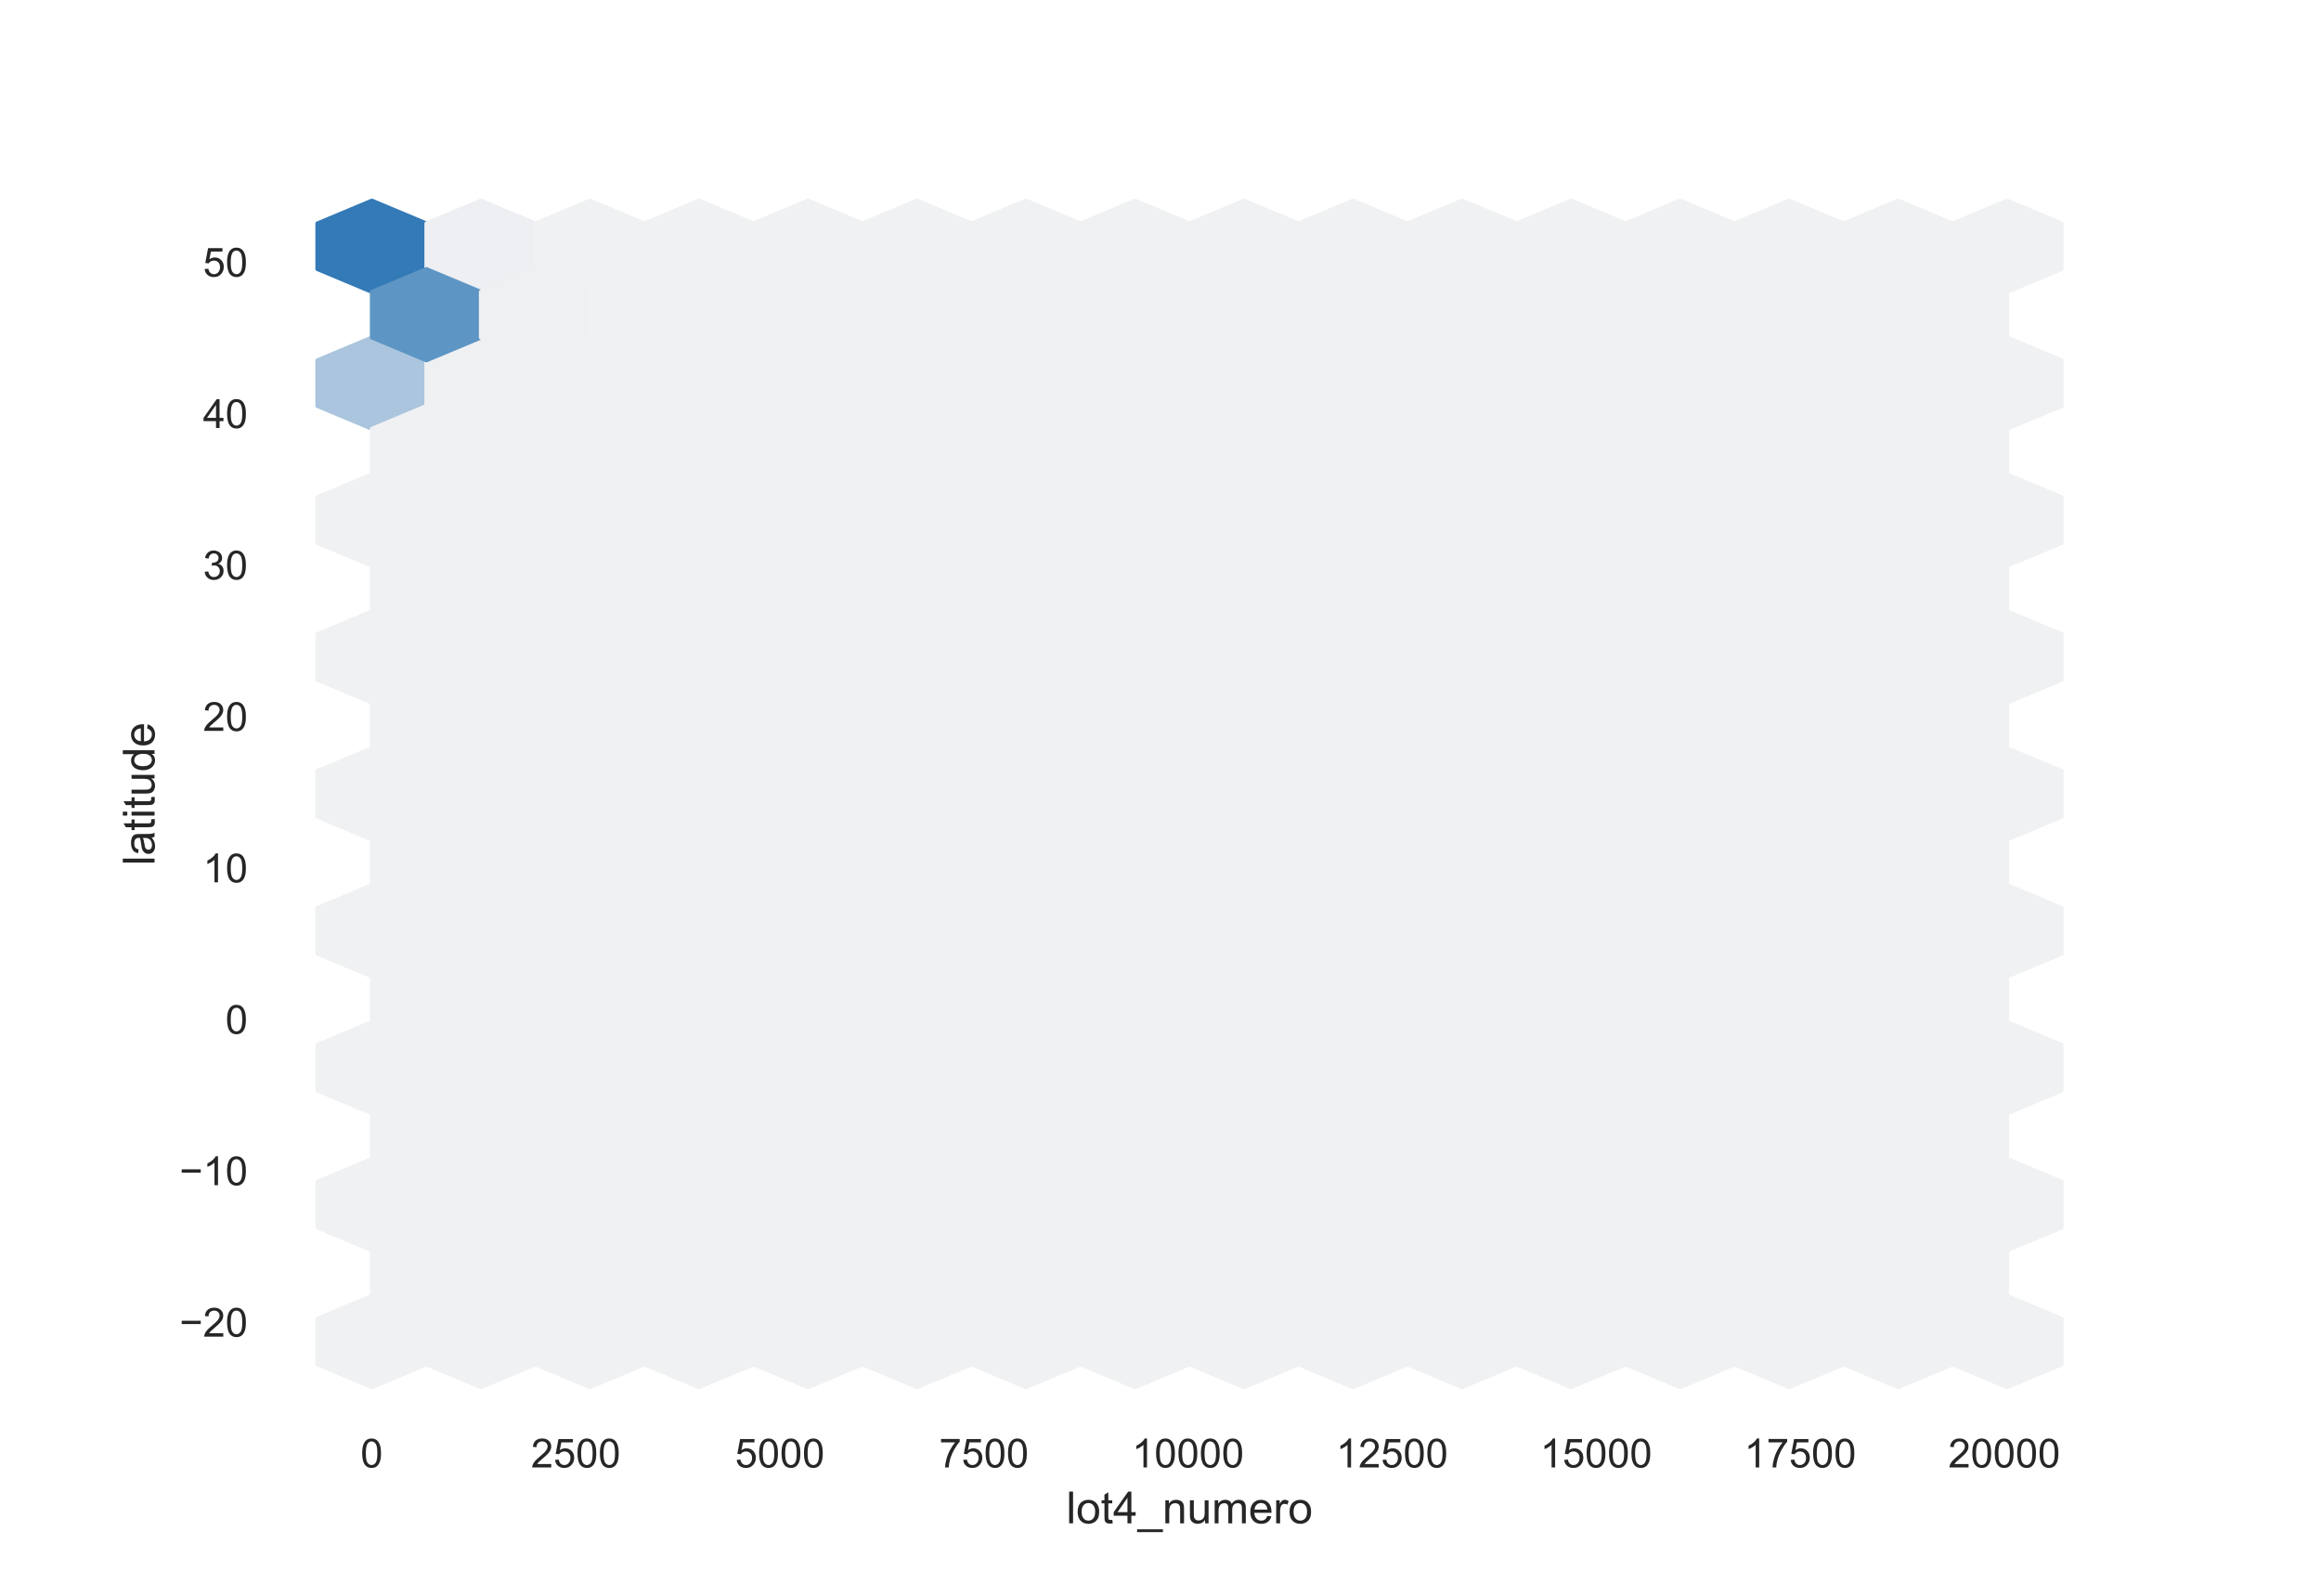 <?xml version="1.0" encoding="utf-8" standalone="no"?>
<!DOCTYPE svg PUBLIC "-//W3C//DTD SVG 1.1//EN"
  "http://www.w3.org/Graphics/SVG/1.1/DTD/svg11.dtd">
<!-- Created with matplotlib (https://matplotlib.org/) -->
<svg height="396pt" version="1.1" viewBox="0 0 576 396" width="576pt" xmlns="http://www.w3.org/2000/svg" xmlns:xlink="http://www.w3.org/1999/xlink">
 <defs>
  <style type="text/css">*{stroke-linecap:butt;stroke-linejoin:round;}</style>
 </defs>
 <g id="figure_1">
  <g id="patch_1">
   <path d="M 0 396 
L 576 396 
L 576 0 
L 0 0 
z
" style="fill:#ffffff;"/>
  </g>
  <g id="axes_1">
   <g id="patch_2">
    <path d="M 72 346.5 
L 518.4 346.5 
L 518.4 47.52 
L 72 47.52 
z
" style="fill:#ffffff;"/>
   </g>
   <g id="matplotlib.axis_1">
    <g id="xtick_1">
     <g id="text_1">
      <!-- 0 -->
      <g style="fill:#262626;" transform="translate(89.47 364.158)scale(0.1 -0.1)">
       <defs>
        <path d="M 4.156 35.297 
Q 4.156 48 6.766 55.734 
Q 9.375 63.484 14.516 67.672 
Q 19.672 71.875 27.484 71.875 
Q 33.25 71.875 37.594 69.547 
Q 41.938 67.234 44.766 62.859 
Q 47.609 58.5 49.219 52.219 
Q 50.828 45.953 50.828 35.297 
Q 50.828 22.703 48.234 14.969 
Q 45.656 7.234 40.5 3 
Q 35.359 -1.219 27.484 -1.219 
Q 17.141 -1.219 11.234 6.203 
Q 4.156 15.141 4.156 35.297 
z
M 13.188 35.297 
Q 13.188 17.672 17.312 11.828 
Q 21.438 6 27.484 6 
Q 33.547 6 37.672 11.859 
Q 41.797 17.719 41.797 35.297 
Q 41.797 52.984 37.672 58.781 
Q 33.547 64.594 27.391 64.594 
Q 21.344 64.594 17.719 59.469 
Q 13.188 52.938 13.188 35.297 
z
" id="ArialMT-48"/>
       </defs>
       <use xlink:href="#ArialMT-48"/>
      </g>
     </g>
    </g>
    <g id="xtick_2">
     <g id="text_2">
      <!-- 2500 -->
      <g style="fill:#262626;" transform="translate(131.772 364.158)scale(0.1 -0.1)">
       <defs>
        <path d="M 50.344 8.453 
L 50.344 0 
L 3.031 0 
Q 2.938 3.172 4.047 6.109 
Q 5.859 10.938 9.828 15.625 
Q 13.812 20.312 21.344 26.469 
Q 33.016 36.031 37.109 41.625 
Q 41.219 47.219 41.219 52.203 
Q 41.219 57.422 37.469 61 
Q 33.734 64.594 27.734 64.594 
Q 21.391 64.594 17.578 60.781 
Q 13.766 56.984 13.719 50.25 
L 4.688 51.172 
Q 5.609 61.281 11.656 66.578 
Q 17.719 71.875 27.938 71.875 
Q 38.234 71.875 44.234 66.156 
Q 50.25 60.453 50.25 52 
Q 50.25 47.703 48.484 43.547 
Q 46.734 39.406 42.656 34.812 
Q 38.578 30.219 29.109 22.219 
Q 21.188 15.578 18.938 13.203 
Q 16.703 10.844 15.234 8.453 
z
" id="ArialMT-50"/>
        <path d="M 4.156 18.75 
L 13.375 19.531 
Q 14.406 12.797 18.141 9.391 
Q 21.875 6 27.156 6 
Q 33.5 6 37.891 10.781 
Q 42.281 15.578 42.281 23.484 
Q 42.281 31 38.062 35.344 
Q 33.844 39.703 27 39.703 
Q 22.75 39.703 19.328 37.766 
Q 15.922 35.844 13.969 32.766 
L 5.719 33.844 
L 12.641 70.609 
L 48.25 70.609 
L 48.25 62.203 
L 19.672 62.203 
L 15.828 42.969 
Q 22.266 47.469 29.344 47.469 
Q 38.719 47.469 45.156 40.969 
Q 51.609 34.469 51.609 24.266 
Q 51.609 14.547 45.953 7.469 
Q 39.062 -1.219 27.156 -1.219 
Q 17.391 -1.219 11.203 4.25 
Q 5.031 9.719 4.156 18.75 
z
" id="ArialMT-53"/>
       </defs>
       <use xlink:href="#ArialMT-50"/>
       <use x="55.615" xlink:href="#ArialMT-53"/>
       <use x="111.23" xlink:href="#ArialMT-48"/>
       <use x="166.846" xlink:href="#ArialMT-48"/>
      </g>
     </g>
    </g>
    <g id="xtick_3">
     <g id="text_3">
      <!-- 5000 -->
      <g style="fill:#262626;" transform="translate(182.416 364.158)scale(0.1 -0.1)">
       <use xlink:href="#ArialMT-53"/>
       <use x="55.615" xlink:href="#ArialMT-48"/>
       <use x="111.23" xlink:href="#ArialMT-48"/>
       <use x="166.846" xlink:href="#ArialMT-48"/>
      </g>
     </g>
    </g>
    <g id="xtick_4">
     <g id="text_4">
      <!-- 7500 -->
      <g style="fill:#262626;" transform="translate(233.06 364.158)scale(0.1 -0.1)">
       <defs>
        <path d="M 4.734 62.203 
L 4.734 70.656 
L 51.078 70.656 
L 51.078 63.812 
Q 44.234 56.547 37.516 44.484 
Q 30.812 32.422 27.156 19.672 
Q 24.516 10.688 23.781 0 
L 14.75 0 
Q 14.891 8.453 18.062 20.406 
Q 21.234 32.375 27.172 43.484 
Q 33.109 54.594 39.797 62.203 
z
" id="ArialMT-55"/>
       </defs>
       <use xlink:href="#ArialMT-55"/>
       <use x="55.615" xlink:href="#ArialMT-53"/>
       <use x="111.23" xlink:href="#ArialMT-48"/>
       <use x="166.846" xlink:href="#ArialMT-48"/>
      </g>
     </g>
    </g>
    <g id="xtick_5">
     <g id="text_5">
      <!-- 10000 -->
      <g style="fill:#262626;" transform="translate(280.923 364.158)scale(0.1 -0.1)">
       <defs>
        <path d="M 37.25 0 
L 28.469 0 
L 28.469 56 
Q 25.297 52.984 20.141 49.953 
Q 14.984 46.922 10.891 45.406 
L 10.891 53.906 
Q 18.266 57.375 23.781 62.297 
Q 29.297 67.234 31.594 71.875 
L 37.25 71.875 
z
" id="ArialMT-49"/>
       </defs>
       <use xlink:href="#ArialMT-49"/>
       <use x="55.615" xlink:href="#ArialMT-48"/>
       <use x="111.23" xlink:href="#ArialMT-48"/>
       <use x="166.846" xlink:href="#ArialMT-48"/>
       <use x="222.461" xlink:href="#ArialMT-48"/>
      </g>
     </g>
    </g>
    <g id="xtick_6">
     <g id="text_6">
      <!-- 12500 -->
      <g style="fill:#262626;" transform="translate(331.567 364.158)scale(0.1 -0.1)">
       <use xlink:href="#ArialMT-49"/>
       <use x="55.615" xlink:href="#ArialMT-50"/>
       <use x="111.23" xlink:href="#ArialMT-53"/>
       <use x="166.846" xlink:href="#ArialMT-48"/>
       <use x="222.461" xlink:href="#ArialMT-48"/>
      </g>
     </g>
    </g>
    <g id="xtick_7">
     <g id="text_7">
      <!-- 15000 -->
      <g style="fill:#262626;" transform="translate(382.21 364.158)scale(0.1 -0.1)">
       <use xlink:href="#ArialMT-49"/>
       <use x="55.615" xlink:href="#ArialMT-53"/>
       <use x="111.23" xlink:href="#ArialMT-48"/>
       <use x="166.846" xlink:href="#ArialMT-48"/>
       <use x="222.461" xlink:href="#ArialMT-48"/>
      </g>
     </g>
    </g>
    <g id="xtick_8">
     <g id="text_8">
      <!-- 17500 -->
      <g style="fill:#262626;" transform="translate(432.854 364.158)scale(0.1 -0.1)">
       <use xlink:href="#ArialMT-49"/>
       <use x="55.615" xlink:href="#ArialMT-55"/>
       <use x="111.23" xlink:href="#ArialMT-53"/>
       <use x="166.846" xlink:href="#ArialMT-48"/>
       <use x="222.461" xlink:href="#ArialMT-48"/>
      </g>
     </g>
    </g>
    <g id="xtick_9">
     <g id="text_9">
      <!-- 20000 -->
      <g style="fill:#262626;" transform="translate(483.498 364.158)scale(0.1 -0.1)">
       <use xlink:href="#ArialMT-50"/>
       <use x="55.615" xlink:href="#ArialMT-48"/>
       <use x="111.23" xlink:href="#ArialMT-48"/>
       <use x="166.846" xlink:href="#ArialMT-48"/>
       <use x="222.461" xlink:href="#ArialMT-48"/>
      </g>
     </g>
    </g>
    <g id="text_10">
     <!-- lot4_numero -->
     <g style="fill:#262626;" transform="translate(264.628 378.019)scale(0.11 -0.11)">
      <defs>
       <path d="M 6.391 0 
L 6.391 71.578 
L 15.188 71.578 
L 15.188 0 
z
" id="ArialMT-108"/>
       <path d="M 3.328 25.922 
Q 3.328 40.328 11.328 47.266 
Q 18.016 53.031 27.641 53.031 
Q 38.328 53.031 45.109 46.016 
Q 51.906 39.016 51.906 26.656 
Q 51.906 16.656 48.906 10.906 
Q 45.906 5.172 40.156 2 
Q 34.422 -1.172 27.641 -1.172 
Q 16.75 -1.172 10.031 5.812 
Q 3.328 12.797 3.328 25.922 
z
M 12.359 25.922 
Q 12.359 15.969 16.703 11.016 
Q 21.047 6.062 27.641 6.062 
Q 34.188 6.062 38.531 11.031 
Q 42.875 16.016 42.875 26.219 
Q 42.875 35.844 38.5 40.797 
Q 34.125 45.75 27.641 45.75 
Q 21.047 45.75 16.703 40.812 
Q 12.359 35.891 12.359 25.922 
z
" id="ArialMT-111"/>
       <path d="M 25.781 7.859 
L 27.047 0.094 
Q 23.344 -0.688 20.406 -0.688 
Q 15.625 -0.688 12.984 0.828 
Q 10.359 2.344 9.281 4.812 
Q 8.203 7.281 8.203 15.188 
L 8.203 45.016 
L 1.766 45.016 
L 1.766 51.859 
L 8.203 51.859 
L 8.203 64.703 
L 16.938 69.969 
L 16.938 51.859 
L 25.781 51.859 
L 25.781 45.016 
L 16.938 45.016 
L 16.938 14.703 
Q 16.938 10.938 17.406 9.859 
Q 17.875 8.797 18.922 8.156 
Q 19.969 7.516 21.922 7.516 
Q 23.391 7.516 25.781 7.859 
z
" id="ArialMT-116"/>
       <path d="M 32.328 0 
L 32.328 17.141 
L 1.266 17.141 
L 1.266 25.203 
L 33.938 71.578 
L 41.109 71.578 
L 41.109 25.203 
L 50.781 25.203 
L 50.781 17.141 
L 41.109 17.141 
L 41.109 0 
z
M 32.328 25.203 
L 32.328 57.469 
L 9.906 25.203 
z
" id="ArialMT-52"/>
       <path d="M -1.516 -19.875 
L -1.516 -13.531 
L 56.734 -13.531 
L 56.734 -19.875 
z
" id="ArialMT-95"/>
       <path d="M 6.594 0 
L 6.594 51.859 
L 14.5 51.859 
L 14.5 44.484 
Q 20.219 53.031 31 53.031 
Q 35.688 53.031 39.625 51.344 
Q 43.562 49.656 45.516 46.922 
Q 47.469 44.188 48.25 40.438 
Q 48.734 37.984 48.734 31.891 
L 48.734 0 
L 39.938 0 
L 39.938 31.547 
Q 39.938 36.922 38.906 39.578 
Q 37.891 42.234 35.281 43.812 
Q 32.672 45.406 29.156 45.406 
Q 23.531 45.406 19.453 41.844 
Q 15.375 38.281 15.375 28.328 
L 15.375 0 
z
" id="ArialMT-110"/>
       <path d="M 40.578 0 
L 40.578 7.625 
Q 34.516 -1.172 24.125 -1.172 
Q 19.531 -1.172 15.547 0.578 
Q 11.578 2.344 9.641 5 
Q 7.719 7.672 6.938 11.531 
Q 6.391 14.109 6.391 19.734 
L 6.391 51.859 
L 15.188 51.859 
L 15.188 23.094 
Q 15.188 16.219 15.719 13.812 
Q 16.547 10.359 19.234 8.375 
Q 21.922 6.391 25.875 6.391 
Q 29.828 6.391 33.297 8.422 
Q 36.766 10.453 38.203 13.938 
Q 39.656 17.438 39.656 24.078 
L 39.656 51.859 
L 48.438 51.859 
L 48.438 0 
z
" id="ArialMT-117"/>
       <path d="M 6.594 0 
L 6.594 51.859 
L 14.453 51.859 
L 14.453 44.578 
Q 16.891 48.391 20.938 50.703 
Q 25 53.031 30.172 53.031 
Q 35.938 53.031 39.625 50.641 
Q 43.312 48.25 44.828 43.953 
Q 50.984 53.031 60.844 53.031 
Q 68.562 53.031 72.703 48.75 
Q 76.859 44.484 76.859 35.594 
L 76.859 0 
L 68.109 0 
L 68.109 32.672 
Q 68.109 37.938 67.25 40.25 
Q 66.406 42.578 64.156 43.984 
Q 61.922 45.406 58.891 45.406 
Q 53.422 45.406 49.797 41.766 
Q 46.188 38.141 46.188 30.125 
L 46.188 0 
L 37.406 0 
L 37.406 33.688 
Q 37.406 39.547 35.25 42.469 
Q 33.109 45.406 28.219 45.406 
Q 24.516 45.406 21.359 43.453 
Q 18.219 41.5 16.797 37.734 
Q 15.375 33.984 15.375 26.906 
L 15.375 0 
z
" id="ArialMT-109"/>
       <path d="M 42.094 16.703 
L 51.172 15.578 
Q 49.031 7.625 43.219 3.219 
Q 37.406 -1.172 28.375 -1.172 
Q 17 -1.172 10.328 5.828 
Q 3.656 12.844 3.656 25.484 
Q 3.656 38.578 10.391 45.797 
Q 17.141 53.031 27.875 53.031 
Q 38.281 53.031 44.875 45.953 
Q 51.469 38.875 51.469 26.031 
Q 51.469 25.25 51.422 23.688 
L 12.75 23.688 
Q 13.234 15.141 17.578 10.594 
Q 21.922 6.062 28.422 6.062 
Q 33.25 6.062 36.672 8.594 
Q 40.094 11.141 42.094 16.703 
z
M 13.234 30.906 
L 42.188 30.906 
Q 41.609 37.453 38.875 40.719 
Q 34.672 45.797 27.984 45.797 
Q 21.922 45.797 17.797 41.75 
Q 13.672 37.703 13.234 30.906 
z
" id="ArialMT-101"/>
       <path d="M 6.5 0 
L 6.5 51.859 
L 14.406 51.859 
L 14.406 44 
Q 17.438 49.516 20 51.266 
Q 22.562 53.031 25.641 53.031 
Q 30.078 53.031 34.672 50.203 
L 31.641 42.047 
Q 28.422 43.953 25.203 43.953 
Q 22.312 43.953 20.016 42.219 
Q 17.719 40.484 16.75 37.406 
Q 15.281 32.719 15.281 27.156 
L 15.281 0 
z
" id="ArialMT-114"/>
      </defs>
      <use xlink:href="#ArialMT-108"/>
      <use x="22.217" xlink:href="#ArialMT-111"/>
      <use x="77.832" xlink:href="#ArialMT-116"/>
      <use x="105.615" xlink:href="#ArialMT-52"/>
      <use x="161.23" xlink:href="#ArialMT-95"/>
      <use x="216.846" xlink:href="#ArialMT-110"/>
      <use x="272.461" xlink:href="#ArialMT-117"/>
      <use x="328.076" xlink:href="#ArialMT-109"/>
      <use x="411.377" xlink:href="#ArialMT-101"/>
      <use x="466.992" xlink:href="#ArialMT-114"/>
      <use x="500.293" xlink:href="#ArialMT-111"/>
     </g>
    </g>
   </g>
   <g id="matplotlib.axis_2">
    <g id="ytick_1">
     <g id="text_11">
      <!-- −20 -->
      <g style="fill:#262626;" transform="translate(44.538 331.694)scale(0.1 -0.1)">
       <defs>
        <path d="M 52.828 31.203 
L 5.562 31.203 
L 5.562 39.406 
L 52.828 39.406 
z
" id="ArialMT-8722"/>
       </defs>
       <use xlink:href="#ArialMT-8722"/>
       <use x="58.398" xlink:href="#ArialMT-50"/>
       <use x="114.014" xlink:href="#ArialMT-48"/>
      </g>
     </g>
    </g>
    <g id="ytick_2">
     <g id="text_12">
      <!-- −10 -->
      <g style="fill:#262626;" transform="translate(44.538 294.115)scale(0.1 -0.1)">
       <use xlink:href="#ArialMT-8722"/>
       <use x="58.398" xlink:href="#ArialMT-49"/>
       <use x="114.014" xlink:href="#ArialMT-48"/>
      </g>
     </g>
    </g>
    <g id="ytick_3">
     <g id="text_13">
      <!-- 0 -->
      <g style="fill:#262626;" transform="translate(55.939 256.536)scale(0.1 -0.1)">
       <use xlink:href="#ArialMT-48"/>
      </g>
     </g>
    </g>
    <g id="ytick_4">
     <g id="text_14">
      <!-- 10 -->
      <g style="fill:#262626;" transform="translate(50.378 218.956)scale(0.1 -0.1)">
       <use xlink:href="#ArialMT-49"/>
       <use x="55.615" xlink:href="#ArialMT-48"/>
      </g>
     </g>
    </g>
    <g id="ytick_5">
     <g id="text_15">
      <!-- 20 -->
      <g style="fill:#262626;" transform="translate(50.378 181.377)scale(0.1 -0.1)">
       <use xlink:href="#ArialMT-50"/>
       <use x="55.615" xlink:href="#ArialMT-48"/>
      </g>
     </g>
    </g>
    <g id="ytick_6">
     <g id="text_16">
      <!-- 30 -->
      <g style="fill:#262626;" transform="translate(50.378 143.797)scale(0.1 -0.1)">
       <defs>
        <path d="M 4.203 18.891 
L 12.984 20.062 
Q 14.5 12.594 18.141 9.297 
Q 21.781 6 27 6 
Q 33.203 6 37.469 10.297 
Q 41.75 14.594 41.75 20.953 
Q 41.75 27 37.797 30.922 
Q 33.844 34.859 27.734 34.859 
Q 25.25 34.859 21.531 33.891 
L 22.516 41.609 
Q 23.391 41.5 23.922 41.5 
Q 29.547 41.5 34.031 44.422 
Q 38.531 47.359 38.531 53.469 
Q 38.531 58.297 35.25 61.469 
Q 31.984 64.656 26.812 64.656 
Q 21.688 64.656 18.266 61.422 
Q 14.844 58.203 13.875 51.766 
L 5.078 53.328 
Q 6.688 62.156 12.391 67.016 
Q 18.109 71.875 26.609 71.875 
Q 32.469 71.875 37.391 69.359 
Q 42.328 66.844 44.938 62.5 
Q 47.562 58.156 47.562 53.266 
Q 47.562 48.641 45.062 44.828 
Q 42.578 41.016 37.703 38.766 
Q 44.047 37.312 47.562 32.688 
Q 51.078 28.078 51.078 21.141 
Q 51.078 11.766 44.234 5.25 
Q 37.406 -1.266 26.953 -1.266 
Q 17.531 -1.266 11.297 4.344 
Q 5.078 9.969 4.203 18.891 
z
" id="ArialMT-51"/>
       </defs>
       <use xlink:href="#ArialMT-51"/>
       <use x="55.615" xlink:href="#ArialMT-48"/>
      </g>
     </g>
    </g>
    <g id="ytick_7">
     <g id="text_17">
      <!-- 40 -->
      <g style="fill:#262626;" transform="translate(50.378 106.218)scale(0.1 -0.1)">
       <use xlink:href="#ArialMT-52"/>
       <use x="55.615" xlink:href="#ArialMT-48"/>
      </g>
     </g>
    </g>
    <g id="ytick_8">
     <g id="text_18">
      <!-- 50 -->
      <g style="fill:#262626;" transform="translate(50.378 68.638)scale(0.1 -0.1)">
       <use xlink:href="#ArialMT-53"/>
       <use x="55.615" xlink:href="#ArialMT-48"/>
      </g>
     </g>
    </g>
    <g id="text_19">
     <!-- latitude -->
     <g style="fill:#262626;" transform="translate(38.351 214.744)rotate(-90)scale(0.11 -0.11)">
      <defs>
       <path d="M 40.438 6.391 
Q 35.547 2.25 31.031 0.531 
Q 26.516 -1.172 21.344 -1.172 
Q 12.797 -1.172 8.203 3 
Q 3.609 7.172 3.609 13.672 
Q 3.609 17.484 5.344 20.625 
Q 7.078 23.781 9.891 25.688 
Q 12.703 27.594 16.219 28.562 
Q 18.797 29.25 24.031 29.891 
Q 34.672 31.156 39.703 32.906 
Q 39.75 34.719 39.75 35.203 
Q 39.75 40.578 37.25 42.781 
Q 33.891 45.75 27.25 45.75 
Q 21.047 45.75 18.094 43.578 
Q 15.141 41.406 13.719 35.891 
L 5.125 37.062 
Q 6.297 42.578 8.984 45.969 
Q 11.672 49.359 16.75 51.188 
Q 21.828 53.031 28.516 53.031 
Q 35.156 53.031 39.297 51.469 
Q 43.453 49.906 45.406 47.531 
Q 47.359 45.172 48.141 41.547 
Q 48.578 39.312 48.578 33.453 
L 48.578 21.734 
Q 48.578 9.469 49.141 6.219 
Q 49.703 2.984 51.375 0 
L 42.188 0 
Q 40.828 2.734 40.438 6.391 
z
M 39.703 26.031 
Q 34.906 24.078 25.344 22.703 
Q 19.922 21.922 17.672 20.938 
Q 15.438 19.969 14.203 18.094 
Q 12.984 16.219 12.984 13.922 
Q 12.984 10.406 15.641 8.062 
Q 18.312 5.719 23.438 5.719 
Q 28.516 5.719 32.469 7.938 
Q 36.422 10.156 38.281 14.016 
Q 39.703 17 39.703 22.797 
z
" id="ArialMT-97"/>
       <path d="M 6.641 61.469 
L 6.641 71.578 
L 15.438 71.578 
L 15.438 61.469 
z
M 6.641 0 
L 6.641 51.859 
L 15.438 51.859 
L 15.438 0 
z
" id="ArialMT-105"/>
       <path d="M 40.234 0 
L 40.234 6.547 
Q 35.297 -1.172 25.734 -1.172 
Q 19.531 -1.172 14.328 2.25 
Q 9.125 5.672 6.266 11.797 
Q 3.422 17.922 3.422 25.875 
Q 3.422 33.641 6 39.969 
Q 8.594 46.297 13.766 49.656 
Q 18.953 53.031 25.344 53.031 
Q 30.031 53.031 33.688 51.047 
Q 37.359 49.078 39.656 45.906 
L 39.656 71.578 
L 48.391 71.578 
L 48.391 0 
z
M 12.453 25.875 
Q 12.453 15.922 16.641 10.984 
Q 20.844 6.062 26.562 6.062 
Q 32.328 6.062 36.344 10.766 
Q 40.375 15.484 40.375 25.141 
Q 40.375 35.797 36.266 40.766 
Q 32.172 45.75 26.172 45.75 
Q 20.312 45.75 16.375 40.969 
Q 12.453 36.188 12.453 25.875 
z
" id="ArialMT-100"/>
      </defs>
      <use xlink:href="#ArialMT-108"/>
      <use x="22.217" xlink:href="#ArialMT-97"/>
      <use x="77.832" xlink:href="#ArialMT-116"/>
      <use x="105.615" xlink:href="#ArialMT-105"/>
      <use x="127.832" xlink:href="#ArialMT-116"/>
      <use x="155.615" xlink:href="#ArialMT-117"/>
      <use x="211.23" xlink:href="#ArialMT-100"/>
      <use x="266.846" xlink:href="#ArialMT-101"/>
     </g>
    </g>
   </g>
   <g id="PolyCollection_1">
    <defs>
     <path d="M 105.778 -137.381 
L 105.778 -148.706 
L 92.25 -154.368 
L 78.723 -148.706 
L 78.723 -137.381 
L 92.25 -131.718 
z
" id="C0_0_35b836a421"/>
    </defs>
    <g clip-path="url(#pb9559c678d)">
     <use style="fill:#f0f1f2;stroke:#f0f1f2;" x="0.041" xlink:href="#C0_0_35b836a421" y="475.953"/>
    </g>
    <g clip-path="url(#pb9559c678d)">
     <use style="fill:#f0f1f2;stroke:#f0f1f2;" x="0.041" xlink:href="#C0_0_35b836a421" y="441.978"/>
    </g>
    <g clip-path="url(#pb9559c678d)">
     <use style="fill:#f0f1f2;stroke:#f0f1f2;" x="0.041" xlink:href="#C0_0_35b836a421" y="408.003"/>
    </g>
    <g clip-path="url(#pb9559c678d)">
     <use style="fill:#f0f1f2;stroke:#f0f1f2;" x="0.041" xlink:href="#C0_0_35b836a421" y="374.028"/>
    </g>
    <g clip-path="url(#pb9559c678d)">
     <use style="fill:#f0f1f2;stroke:#f0f1f2;" x="0.041" xlink:href="#C0_0_35b836a421" y="340.053"/>
    </g>
    <g clip-path="url(#pb9559c678d)">
     <use style="fill:#f0f1f2;stroke:#f0f1f2;" x="0.041" xlink:href="#C0_0_35b836a421" y="306.078"/>
    </g>
    <g clip-path="url(#pb9559c678d)">
     <use style="fill:#f0f1f2;stroke:#f0f1f2;" x="0.041" xlink:href="#C0_0_35b836a421" y="272.103"/>
    </g>
    <g clip-path="url(#pb9559c678d)">
     <use style="fill:#aac5dd;stroke:#aac5dd;" x="0.041" xlink:href="#C0_0_35b836a421" y="238.128"/>
    </g>
    <g clip-path="url(#pb9559c678d)">
     <use style="fill:#337ab7;stroke:#337ab7;" x="0.041" xlink:href="#C0_0_35b836a421" y="204.153"/>
    </g>
    <g clip-path="url(#pb9559c678d)">
     <use style="fill:#f0f1f2;stroke:#f0f1f2;" x="27.095" xlink:href="#C0_0_35b836a421" y="475.953"/>
    </g>
    <g clip-path="url(#pb9559c678d)">
     <use style="fill:#f0f1f2;stroke:#f0f1f2;" x="27.095" xlink:href="#C0_0_35b836a421" y="441.978"/>
    </g>
    <g clip-path="url(#pb9559c678d)">
     <use style="fill:#f0f1f2;stroke:#f0f1f2;" x="27.095" xlink:href="#C0_0_35b836a421" y="408.003"/>
    </g>
    <g clip-path="url(#pb9559c678d)">
     <use style="fill:#f0f1f2;stroke:#f0f1f2;" x="27.095" xlink:href="#C0_0_35b836a421" y="374.028"/>
    </g>
    <g clip-path="url(#pb9559c678d)">
     <use style="fill:#f0f1f2;stroke:#f0f1f2;" x="27.095" xlink:href="#C0_0_35b836a421" y="340.053"/>
    </g>
    <g clip-path="url(#pb9559c678d)">
     <use style="fill:#f0f1f2;stroke:#f0f1f2;" x="27.095" xlink:href="#C0_0_35b836a421" y="306.078"/>
    </g>
    <g clip-path="url(#pb9559c678d)">
     <use style="fill:#f0f1f2;stroke:#f0f1f2;" x="27.095" xlink:href="#C0_0_35b836a421" y="272.103"/>
    </g>
    <g clip-path="url(#pb9559c678d)">
     <use style="fill:#eff0f2;stroke:#eff0f2;" x="27.095" xlink:href="#C0_0_35b836a421" y="238.128"/>
    </g>
    <g clip-path="url(#pb9559c678d)">
     <use style="fill:#edeff2;stroke:#edeff2;" x="27.095" xlink:href="#C0_0_35b836a421" y="204.153"/>
    </g>
    <g clip-path="url(#pb9559c678d)">
     <use style="fill:#f0f1f2;stroke:#f0f1f2;" x="54.15" xlink:href="#C0_0_35b836a421" y="475.953"/>
    </g>
    <g clip-path="url(#pb9559c678d)">
     <use style="fill:#f0f1f2;stroke:#f0f1f2;" x="54.15" xlink:href="#C0_0_35b836a421" y="441.978"/>
    </g>
    <g clip-path="url(#pb9559c678d)">
     <use style="fill:#f0f1f2;stroke:#f0f1f2;" x="54.15" xlink:href="#C0_0_35b836a421" y="408.003"/>
    </g>
    <g clip-path="url(#pb9559c678d)">
     <use style="fill:#f0f1f2;stroke:#f0f1f2;" x="54.15" xlink:href="#C0_0_35b836a421" y="374.028"/>
    </g>
    <g clip-path="url(#pb9559c678d)">
     <use style="fill:#f0f1f2;stroke:#f0f1f2;" x="54.15" xlink:href="#C0_0_35b836a421" y="340.053"/>
    </g>
    <g clip-path="url(#pb9559c678d)">
     <use style="fill:#f0f1f2;stroke:#f0f1f2;" x="54.15" xlink:href="#C0_0_35b836a421" y="306.078"/>
    </g>
    <g clip-path="url(#pb9559c678d)">
     <use style="fill:#f0f1f2;stroke:#f0f1f2;" x="54.15" xlink:href="#C0_0_35b836a421" y="272.103"/>
    </g>
    <g clip-path="url(#pb9559c678d)">
     <use style="fill:#f0f1f2;stroke:#f0f1f2;" x="54.15" xlink:href="#C0_0_35b836a421" y="238.128"/>
    </g>
    <g clip-path="url(#pb9559c678d)">
     <use style="fill:#f0f1f2;stroke:#f0f1f2;" x="54.15" xlink:href="#C0_0_35b836a421" y="204.153"/>
    </g>
    <g clip-path="url(#pb9559c678d)">
     <use style="fill:#f0f1f2;stroke:#f0f1f2;" x="81.204" xlink:href="#C0_0_35b836a421" y="475.953"/>
    </g>
    <g clip-path="url(#pb9559c678d)">
     <use style="fill:#f0f1f2;stroke:#f0f1f2;" x="81.204" xlink:href="#C0_0_35b836a421" y="441.978"/>
    </g>
    <g clip-path="url(#pb9559c678d)">
     <use style="fill:#f0f1f2;stroke:#f0f1f2;" x="81.204" xlink:href="#C0_0_35b836a421" y="408.003"/>
    </g>
    <g clip-path="url(#pb9559c678d)">
     <use style="fill:#f0f1f2;stroke:#f0f1f2;" x="81.204" xlink:href="#C0_0_35b836a421" y="374.028"/>
    </g>
    <g clip-path="url(#pb9559c678d)">
     <use style="fill:#f0f1f2;stroke:#f0f1f2;" x="81.204" xlink:href="#C0_0_35b836a421" y="340.053"/>
    </g>
    <g clip-path="url(#pb9559c678d)">
     <use style="fill:#f0f1f2;stroke:#f0f1f2;" x="81.204" xlink:href="#C0_0_35b836a421" y="306.078"/>
    </g>
    <g clip-path="url(#pb9559c678d)">
     <use style="fill:#f0f1f2;stroke:#f0f1f2;" x="81.204" xlink:href="#C0_0_35b836a421" y="272.103"/>
    </g>
    <g clip-path="url(#pb9559c678d)">
     <use style="fill:#f0f1f2;stroke:#f0f1f2;" x="81.204" xlink:href="#C0_0_35b836a421" y="238.128"/>
    </g>
    <g clip-path="url(#pb9559c678d)">
     <use style="fill:#f0f1f2;stroke:#f0f1f2;" x="81.204" xlink:href="#C0_0_35b836a421" y="204.153"/>
    </g>
    <g clip-path="url(#pb9559c678d)">
     <use style="fill:#f0f1f2;stroke:#f0f1f2;" x="108.259" xlink:href="#C0_0_35b836a421" y="475.953"/>
    </g>
    <g clip-path="url(#pb9559c678d)">
     <use style="fill:#f0f1f2;stroke:#f0f1f2;" x="108.259" xlink:href="#C0_0_35b836a421" y="441.978"/>
    </g>
    <g clip-path="url(#pb9559c678d)">
     <use style="fill:#f0f1f2;stroke:#f0f1f2;" x="108.259" xlink:href="#C0_0_35b836a421" y="408.003"/>
    </g>
    <g clip-path="url(#pb9559c678d)">
     <use style="fill:#f0f1f2;stroke:#f0f1f2;" x="108.259" xlink:href="#C0_0_35b836a421" y="374.028"/>
    </g>
    <g clip-path="url(#pb9559c678d)">
     <use style="fill:#f0f1f2;stroke:#f0f1f2;" x="108.259" xlink:href="#C0_0_35b836a421" y="340.053"/>
    </g>
    <g clip-path="url(#pb9559c678d)">
     <use style="fill:#f0f1f2;stroke:#f0f1f2;" x="108.259" xlink:href="#C0_0_35b836a421" y="306.078"/>
    </g>
    <g clip-path="url(#pb9559c678d)">
     <use style="fill:#f0f1f2;stroke:#f0f1f2;" x="108.259" xlink:href="#C0_0_35b836a421" y="272.103"/>
    </g>
    <g clip-path="url(#pb9559c678d)">
     <use style="fill:#f0f1f2;stroke:#f0f1f2;" x="108.259" xlink:href="#C0_0_35b836a421" y="238.128"/>
    </g>
    <g clip-path="url(#pb9559c678d)">
     <use style="fill:#f0f1f2;stroke:#f0f1f2;" x="108.259" xlink:href="#C0_0_35b836a421" y="204.153"/>
    </g>
    <g clip-path="url(#pb9559c678d)">
     <use style="fill:#f0f1f2;stroke:#f0f1f2;" x="135.313" xlink:href="#C0_0_35b836a421" y="475.953"/>
    </g>
    <g clip-path="url(#pb9559c678d)">
     <use style="fill:#f0f1f2;stroke:#f0f1f2;" x="135.313" xlink:href="#C0_0_35b836a421" y="441.978"/>
    </g>
    <g clip-path="url(#pb9559c678d)">
     <use style="fill:#f0f1f2;stroke:#f0f1f2;" x="135.313" xlink:href="#C0_0_35b836a421" y="408.003"/>
    </g>
    <g clip-path="url(#pb9559c678d)">
     <use style="fill:#f0f1f2;stroke:#f0f1f2;" x="135.313" xlink:href="#C0_0_35b836a421" y="374.028"/>
    </g>
    <g clip-path="url(#pb9559c678d)">
     <use style="fill:#f0f1f2;stroke:#f0f1f2;" x="135.313" xlink:href="#C0_0_35b836a421" y="340.053"/>
    </g>
    <g clip-path="url(#pb9559c678d)">
     <use style="fill:#f0f1f2;stroke:#f0f1f2;" x="135.313" xlink:href="#C0_0_35b836a421" y="306.078"/>
    </g>
    <g clip-path="url(#pb9559c678d)">
     <use style="fill:#f0f1f2;stroke:#f0f1f2;" x="135.313" xlink:href="#C0_0_35b836a421" y="272.103"/>
    </g>
    <g clip-path="url(#pb9559c678d)">
     <use style="fill:#f0f1f2;stroke:#f0f1f2;" x="135.313" xlink:href="#C0_0_35b836a421" y="238.128"/>
    </g>
    <g clip-path="url(#pb9559c678d)">
     <use style="fill:#f0f1f2;stroke:#f0f1f2;" x="135.313" xlink:href="#C0_0_35b836a421" y="204.153"/>
    </g>
    <g clip-path="url(#pb9559c678d)">
     <use style="fill:#f0f1f2;stroke:#f0f1f2;" x="162.368" xlink:href="#C0_0_35b836a421" y="475.953"/>
    </g>
    <g clip-path="url(#pb9559c678d)">
     <use style="fill:#f0f1f2;stroke:#f0f1f2;" x="162.368" xlink:href="#C0_0_35b836a421" y="441.978"/>
    </g>
    <g clip-path="url(#pb9559c678d)">
     <use style="fill:#f0f1f2;stroke:#f0f1f2;" x="162.368" xlink:href="#C0_0_35b836a421" y="408.003"/>
    </g>
    <g clip-path="url(#pb9559c678d)">
     <use style="fill:#f0f1f2;stroke:#f0f1f2;" x="162.368" xlink:href="#C0_0_35b836a421" y="374.028"/>
    </g>
    <g clip-path="url(#pb9559c678d)">
     <use style="fill:#f0f1f2;stroke:#f0f1f2;" x="162.368" xlink:href="#C0_0_35b836a421" y="340.053"/>
    </g>
    <g clip-path="url(#pb9559c678d)">
     <use style="fill:#f0f1f2;stroke:#f0f1f2;" x="162.368" xlink:href="#C0_0_35b836a421" y="306.078"/>
    </g>
    <g clip-path="url(#pb9559c678d)">
     <use style="fill:#f0f1f2;stroke:#f0f1f2;" x="162.368" xlink:href="#C0_0_35b836a421" y="272.103"/>
    </g>
    <g clip-path="url(#pb9559c678d)">
     <use style="fill:#f0f1f2;stroke:#f0f1f2;" x="162.368" xlink:href="#C0_0_35b836a421" y="238.128"/>
    </g>
    <g clip-path="url(#pb9559c678d)">
     <use style="fill:#f0f1f2;stroke:#f0f1f2;" x="162.368" xlink:href="#C0_0_35b836a421" y="204.153"/>
    </g>
    <g clip-path="url(#pb9559c678d)">
     <use style="fill:#f0f1f2;stroke:#f0f1f2;" x="189.422" xlink:href="#C0_0_35b836a421" y="475.953"/>
    </g>
    <g clip-path="url(#pb9559c678d)">
     <use style="fill:#f0f1f2;stroke:#f0f1f2;" x="189.422" xlink:href="#C0_0_35b836a421" y="441.978"/>
    </g>
    <g clip-path="url(#pb9559c678d)">
     <use style="fill:#f0f1f2;stroke:#f0f1f2;" x="189.422" xlink:href="#C0_0_35b836a421" y="408.003"/>
    </g>
    <g clip-path="url(#pb9559c678d)">
     <use style="fill:#f0f1f2;stroke:#f0f1f2;" x="189.422" xlink:href="#C0_0_35b836a421" y="374.028"/>
    </g>
    <g clip-path="url(#pb9559c678d)">
     <use style="fill:#f0f1f2;stroke:#f0f1f2;" x="189.422" xlink:href="#C0_0_35b836a421" y="340.053"/>
    </g>
    <g clip-path="url(#pb9559c678d)">
     <use style="fill:#f0f1f2;stroke:#f0f1f2;" x="189.422" xlink:href="#C0_0_35b836a421" y="306.078"/>
    </g>
    <g clip-path="url(#pb9559c678d)">
     <use style="fill:#f0f1f2;stroke:#f0f1f2;" x="189.422" xlink:href="#C0_0_35b836a421" y="272.103"/>
    </g>
    <g clip-path="url(#pb9559c678d)">
     <use style="fill:#f0f1f2;stroke:#f0f1f2;" x="189.422" xlink:href="#C0_0_35b836a421" y="238.128"/>
    </g>
    <g clip-path="url(#pb9559c678d)">
     <use style="fill:#f0f1f2;stroke:#f0f1f2;" x="189.422" xlink:href="#C0_0_35b836a421" y="204.153"/>
    </g>
    <g clip-path="url(#pb9559c678d)">
     <use style="fill:#f0f1f2;stroke:#f0f1f2;" x="216.477" xlink:href="#C0_0_35b836a421" y="475.953"/>
    </g>
    <g clip-path="url(#pb9559c678d)">
     <use style="fill:#f0f1f2;stroke:#f0f1f2;" x="216.477" xlink:href="#C0_0_35b836a421" y="441.978"/>
    </g>
    <g clip-path="url(#pb9559c678d)">
     <use style="fill:#f0f1f2;stroke:#f0f1f2;" x="216.477" xlink:href="#C0_0_35b836a421" y="408.003"/>
    </g>
    <g clip-path="url(#pb9559c678d)">
     <use style="fill:#f0f1f2;stroke:#f0f1f2;" x="216.477" xlink:href="#C0_0_35b836a421" y="374.028"/>
    </g>
    <g clip-path="url(#pb9559c678d)">
     <use style="fill:#f0f1f2;stroke:#f0f1f2;" x="216.477" xlink:href="#C0_0_35b836a421" y="340.053"/>
    </g>
    <g clip-path="url(#pb9559c678d)">
     <use style="fill:#f0f1f2;stroke:#f0f1f2;" x="216.477" xlink:href="#C0_0_35b836a421" y="306.078"/>
    </g>
    <g clip-path="url(#pb9559c678d)">
     <use style="fill:#f0f1f2;stroke:#f0f1f2;" x="216.477" xlink:href="#C0_0_35b836a421" y="272.103"/>
    </g>
    <g clip-path="url(#pb9559c678d)">
     <use style="fill:#f0f1f2;stroke:#f0f1f2;" x="216.477" xlink:href="#C0_0_35b836a421" y="238.128"/>
    </g>
    <g clip-path="url(#pb9559c678d)">
     <use style="fill:#f0f1f2;stroke:#f0f1f2;" x="216.477" xlink:href="#C0_0_35b836a421" y="204.153"/>
    </g>
    <g clip-path="url(#pb9559c678d)">
     <use style="fill:#f0f1f2;stroke:#f0f1f2;" x="243.531" xlink:href="#C0_0_35b836a421" y="475.953"/>
    </g>
    <g clip-path="url(#pb9559c678d)">
     <use style="fill:#f0f1f2;stroke:#f0f1f2;" x="243.531" xlink:href="#C0_0_35b836a421" y="441.978"/>
    </g>
    <g clip-path="url(#pb9559c678d)">
     <use style="fill:#f0f1f2;stroke:#f0f1f2;" x="243.531" xlink:href="#C0_0_35b836a421" y="408.003"/>
    </g>
    <g clip-path="url(#pb9559c678d)">
     <use style="fill:#f0f1f2;stroke:#f0f1f2;" x="243.531" xlink:href="#C0_0_35b836a421" y="374.028"/>
    </g>
    <g clip-path="url(#pb9559c678d)">
     <use style="fill:#f0f1f2;stroke:#f0f1f2;" x="243.531" xlink:href="#C0_0_35b836a421" y="340.053"/>
    </g>
    <g clip-path="url(#pb9559c678d)">
     <use style="fill:#f0f1f2;stroke:#f0f1f2;" x="243.531" xlink:href="#C0_0_35b836a421" y="306.078"/>
    </g>
    <g clip-path="url(#pb9559c678d)">
     <use style="fill:#f0f1f2;stroke:#f0f1f2;" x="243.531" xlink:href="#C0_0_35b836a421" y="272.103"/>
    </g>
    <g clip-path="url(#pb9559c678d)">
     <use style="fill:#f0f1f2;stroke:#f0f1f2;" x="243.531" xlink:href="#C0_0_35b836a421" y="238.128"/>
    </g>
    <g clip-path="url(#pb9559c678d)">
     <use style="fill:#f0f1f2;stroke:#f0f1f2;" x="243.531" xlink:href="#C0_0_35b836a421" y="204.153"/>
    </g>
    <g clip-path="url(#pb9559c678d)">
     <use style="fill:#f0f1f2;stroke:#f0f1f2;" x="270.586" xlink:href="#C0_0_35b836a421" y="475.953"/>
    </g>
    <g clip-path="url(#pb9559c678d)">
     <use style="fill:#f0f1f2;stroke:#f0f1f2;" x="270.586" xlink:href="#C0_0_35b836a421" y="441.978"/>
    </g>
    <g clip-path="url(#pb9559c678d)">
     <use style="fill:#f0f1f2;stroke:#f0f1f2;" x="270.586" xlink:href="#C0_0_35b836a421" y="408.003"/>
    </g>
    <g clip-path="url(#pb9559c678d)">
     <use style="fill:#f0f1f2;stroke:#f0f1f2;" x="270.586" xlink:href="#C0_0_35b836a421" y="374.028"/>
    </g>
    <g clip-path="url(#pb9559c678d)">
     <use style="fill:#f0f1f2;stroke:#f0f1f2;" x="270.586" xlink:href="#C0_0_35b836a421" y="340.053"/>
    </g>
    <g clip-path="url(#pb9559c678d)">
     <use style="fill:#f0f1f2;stroke:#f0f1f2;" x="270.586" xlink:href="#C0_0_35b836a421" y="306.078"/>
    </g>
    <g clip-path="url(#pb9559c678d)">
     <use style="fill:#f0f1f2;stroke:#f0f1f2;" x="270.586" xlink:href="#C0_0_35b836a421" y="272.103"/>
    </g>
    <g clip-path="url(#pb9559c678d)">
     <use style="fill:#f0f1f2;stroke:#f0f1f2;" x="270.586" xlink:href="#C0_0_35b836a421" y="238.128"/>
    </g>
    <g clip-path="url(#pb9559c678d)">
     <use style="fill:#f0f1f2;stroke:#f0f1f2;" x="270.586" xlink:href="#C0_0_35b836a421" y="204.153"/>
    </g>
    <g clip-path="url(#pb9559c678d)">
     <use style="fill:#f0f1f2;stroke:#f0f1f2;" x="297.641" xlink:href="#C0_0_35b836a421" y="475.953"/>
    </g>
    <g clip-path="url(#pb9559c678d)">
     <use style="fill:#f0f1f2;stroke:#f0f1f2;" x="297.641" xlink:href="#C0_0_35b836a421" y="441.978"/>
    </g>
    <g clip-path="url(#pb9559c678d)">
     <use style="fill:#f0f1f2;stroke:#f0f1f2;" x="297.641" xlink:href="#C0_0_35b836a421" y="408.003"/>
    </g>
    <g clip-path="url(#pb9559c678d)">
     <use style="fill:#f0f1f2;stroke:#f0f1f2;" x="297.641" xlink:href="#C0_0_35b836a421" y="374.028"/>
    </g>
    <g clip-path="url(#pb9559c678d)">
     <use style="fill:#f0f1f2;stroke:#f0f1f2;" x="297.641" xlink:href="#C0_0_35b836a421" y="340.053"/>
    </g>
    <g clip-path="url(#pb9559c678d)">
     <use style="fill:#f0f1f2;stroke:#f0f1f2;" x="297.641" xlink:href="#C0_0_35b836a421" y="306.078"/>
    </g>
    <g clip-path="url(#pb9559c678d)">
     <use style="fill:#f0f1f2;stroke:#f0f1f2;" x="297.641" xlink:href="#C0_0_35b836a421" y="272.103"/>
    </g>
    <g clip-path="url(#pb9559c678d)">
     <use style="fill:#f0f1f2;stroke:#f0f1f2;" x="297.641" xlink:href="#C0_0_35b836a421" y="238.128"/>
    </g>
    <g clip-path="url(#pb9559c678d)">
     <use style="fill:#f0f1f2;stroke:#f0f1f2;" x="297.641" xlink:href="#C0_0_35b836a421" y="204.153"/>
    </g>
    <g clip-path="url(#pb9559c678d)">
     <use style="fill:#f0f1f2;stroke:#f0f1f2;" x="324.695" xlink:href="#C0_0_35b836a421" y="475.953"/>
    </g>
    <g clip-path="url(#pb9559c678d)">
     <use style="fill:#f0f1f2;stroke:#f0f1f2;" x="324.695" xlink:href="#C0_0_35b836a421" y="441.978"/>
    </g>
    <g clip-path="url(#pb9559c678d)">
     <use style="fill:#f0f1f2;stroke:#f0f1f2;" x="324.695" xlink:href="#C0_0_35b836a421" y="408.003"/>
    </g>
    <g clip-path="url(#pb9559c678d)">
     <use style="fill:#f0f1f2;stroke:#f0f1f2;" x="324.695" xlink:href="#C0_0_35b836a421" y="374.028"/>
    </g>
    <g clip-path="url(#pb9559c678d)">
     <use style="fill:#f0f1f2;stroke:#f0f1f2;" x="324.695" xlink:href="#C0_0_35b836a421" y="340.053"/>
    </g>
    <g clip-path="url(#pb9559c678d)">
     <use style="fill:#f0f1f2;stroke:#f0f1f2;" x="324.695" xlink:href="#C0_0_35b836a421" y="306.078"/>
    </g>
    <g clip-path="url(#pb9559c678d)">
     <use style="fill:#f0f1f2;stroke:#f0f1f2;" x="324.695" xlink:href="#C0_0_35b836a421" y="272.103"/>
    </g>
    <g clip-path="url(#pb9559c678d)">
     <use style="fill:#f0f1f2;stroke:#f0f1f2;" x="324.695" xlink:href="#C0_0_35b836a421" y="238.128"/>
    </g>
    <g clip-path="url(#pb9559c678d)">
     <use style="fill:#f0f1f2;stroke:#f0f1f2;" x="324.695" xlink:href="#C0_0_35b836a421" y="204.153"/>
    </g>
    <g clip-path="url(#pb9559c678d)">
     <use style="fill:#f0f1f2;stroke:#f0f1f2;" x="351.75" xlink:href="#C0_0_35b836a421" y="475.953"/>
    </g>
    <g clip-path="url(#pb9559c678d)">
     <use style="fill:#f0f1f2;stroke:#f0f1f2;" x="351.75" xlink:href="#C0_0_35b836a421" y="441.978"/>
    </g>
    <g clip-path="url(#pb9559c678d)">
     <use style="fill:#f0f1f2;stroke:#f0f1f2;" x="351.75" xlink:href="#C0_0_35b836a421" y="408.003"/>
    </g>
    <g clip-path="url(#pb9559c678d)">
     <use style="fill:#f0f1f2;stroke:#f0f1f2;" x="351.75" xlink:href="#C0_0_35b836a421" y="374.028"/>
    </g>
    <g clip-path="url(#pb9559c678d)">
     <use style="fill:#f0f1f2;stroke:#f0f1f2;" x="351.75" xlink:href="#C0_0_35b836a421" y="340.053"/>
    </g>
    <g clip-path="url(#pb9559c678d)">
     <use style="fill:#f0f1f2;stroke:#f0f1f2;" x="351.75" xlink:href="#C0_0_35b836a421" y="306.078"/>
    </g>
    <g clip-path="url(#pb9559c678d)">
     <use style="fill:#f0f1f2;stroke:#f0f1f2;" x="351.75" xlink:href="#C0_0_35b836a421" y="272.103"/>
    </g>
    <g clip-path="url(#pb9559c678d)">
     <use style="fill:#f0f1f2;stroke:#f0f1f2;" x="351.75" xlink:href="#C0_0_35b836a421" y="238.128"/>
    </g>
    <g clip-path="url(#pb9559c678d)">
     <use style="fill:#f0f1f2;stroke:#f0f1f2;" x="351.75" xlink:href="#C0_0_35b836a421" y="204.153"/>
    </g>
    <g clip-path="url(#pb9559c678d)">
     <use style="fill:#f0f1f2;stroke:#f0f1f2;" x="378.804" xlink:href="#C0_0_35b836a421" y="475.953"/>
    </g>
    <g clip-path="url(#pb9559c678d)">
     <use style="fill:#f0f1f2;stroke:#f0f1f2;" x="378.804" xlink:href="#C0_0_35b836a421" y="441.978"/>
    </g>
    <g clip-path="url(#pb9559c678d)">
     <use style="fill:#f0f1f2;stroke:#f0f1f2;" x="378.804" xlink:href="#C0_0_35b836a421" y="408.003"/>
    </g>
    <g clip-path="url(#pb9559c678d)">
     <use style="fill:#f0f1f2;stroke:#f0f1f2;" x="378.804" xlink:href="#C0_0_35b836a421" y="374.028"/>
    </g>
    <g clip-path="url(#pb9559c678d)">
     <use style="fill:#f0f1f2;stroke:#f0f1f2;" x="378.804" xlink:href="#C0_0_35b836a421" y="340.053"/>
    </g>
    <g clip-path="url(#pb9559c678d)">
     <use style="fill:#f0f1f2;stroke:#f0f1f2;" x="378.804" xlink:href="#C0_0_35b836a421" y="306.078"/>
    </g>
    <g clip-path="url(#pb9559c678d)">
     <use style="fill:#f0f1f2;stroke:#f0f1f2;" x="378.804" xlink:href="#C0_0_35b836a421" y="272.103"/>
    </g>
    <g clip-path="url(#pb9559c678d)">
     <use style="fill:#f0f1f2;stroke:#f0f1f2;" x="378.804" xlink:href="#C0_0_35b836a421" y="238.128"/>
    </g>
    <g clip-path="url(#pb9559c678d)">
     <use style="fill:#f0f1f2;stroke:#f0f1f2;" x="378.804" xlink:href="#C0_0_35b836a421" y="204.153"/>
    </g>
    <g clip-path="url(#pb9559c678d)">
     <use style="fill:#f0f1f2;stroke:#f0f1f2;" x="405.859" xlink:href="#C0_0_35b836a421" y="475.953"/>
    </g>
    <g clip-path="url(#pb9559c678d)">
     <use style="fill:#f0f1f2;stroke:#f0f1f2;" x="405.859" xlink:href="#C0_0_35b836a421" y="441.978"/>
    </g>
    <g clip-path="url(#pb9559c678d)">
     <use style="fill:#f0f1f2;stroke:#f0f1f2;" x="405.859" xlink:href="#C0_0_35b836a421" y="408.003"/>
    </g>
    <g clip-path="url(#pb9559c678d)">
     <use style="fill:#f0f1f2;stroke:#f0f1f2;" x="405.859" xlink:href="#C0_0_35b836a421" y="374.028"/>
    </g>
    <g clip-path="url(#pb9559c678d)">
     <use style="fill:#f0f1f2;stroke:#f0f1f2;" x="405.859" xlink:href="#C0_0_35b836a421" y="340.053"/>
    </g>
    <g clip-path="url(#pb9559c678d)">
     <use style="fill:#f0f1f2;stroke:#f0f1f2;" x="405.859" xlink:href="#C0_0_35b836a421" y="306.078"/>
    </g>
    <g clip-path="url(#pb9559c678d)">
     <use style="fill:#f0f1f2;stroke:#f0f1f2;" x="405.859" xlink:href="#C0_0_35b836a421" y="272.103"/>
    </g>
    <g clip-path="url(#pb9559c678d)">
     <use style="fill:#f0f1f2;stroke:#f0f1f2;" x="405.859" xlink:href="#C0_0_35b836a421" y="238.128"/>
    </g>
    <g clip-path="url(#pb9559c678d)">
     <use style="fill:#f0f1f2;stroke:#f0f1f2;" x="405.859" xlink:href="#C0_0_35b836a421" y="204.153"/>
    </g>
    <g clip-path="url(#pb9559c678d)">
     <use style="fill:#f0f1f2;stroke:#f0f1f2;" x="13.568" xlink:href="#C0_0_35b836a421" y="458.966"/>
    </g>
    <g clip-path="url(#pb9559c678d)">
     <use style="fill:#f0f1f2;stroke:#f0f1f2;" x="13.568" xlink:href="#C0_0_35b836a421" y="424.991"/>
    </g>
    <g clip-path="url(#pb9559c678d)">
     <use style="fill:#f0f1f2;stroke:#f0f1f2;" x="13.568" xlink:href="#C0_0_35b836a421" y="391.016"/>
    </g>
    <g clip-path="url(#pb9559c678d)">
     <use style="fill:#f0f1f2;stroke:#f0f1f2;" x="13.568" xlink:href="#C0_0_35b836a421" y="357.041"/>
    </g>
    <g clip-path="url(#pb9559c678d)">
     <use style="fill:#f0f1f2;stroke:#f0f1f2;" x="13.568" xlink:href="#C0_0_35b836a421" y="323.066"/>
    </g>
    <g clip-path="url(#pb9559c678d)">
     <use style="fill:#f0f1f2;stroke:#f0f1f2;" x="13.568" xlink:href="#C0_0_35b836a421" y="289.091"/>
    </g>
    <g clip-path="url(#pb9559c678d)">
     <use style="fill:#f0f1f2;stroke:#f0f1f2;" x="13.568" xlink:href="#C0_0_35b836a421" y="255.116"/>
    </g>
    <g clip-path="url(#pb9559c678d)">
     <use style="fill:#5d95c4;stroke:#5d95c4;" x="13.568" xlink:href="#C0_0_35b836a421" y="221.141"/>
    </g>
    <g clip-path="url(#pb9559c678d)">
     <use style="fill:#f0f1f2;stroke:#f0f1f2;" x="40.622" xlink:href="#C0_0_35b836a421" y="458.966"/>
    </g>
    <g clip-path="url(#pb9559c678d)">
     <use style="fill:#f0f1f2;stroke:#f0f1f2;" x="40.622" xlink:href="#C0_0_35b836a421" y="424.991"/>
    </g>
    <g clip-path="url(#pb9559c678d)">
     <use style="fill:#f0f1f2;stroke:#f0f1f2;" x="40.622" xlink:href="#C0_0_35b836a421" y="391.016"/>
    </g>
    <g clip-path="url(#pb9559c678d)">
     <use style="fill:#f0f1f2;stroke:#f0f1f2;" x="40.622" xlink:href="#C0_0_35b836a421" y="357.041"/>
    </g>
    <g clip-path="url(#pb9559c678d)">
     <use style="fill:#f0f1f2;stroke:#f0f1f2;" x="40.622" xlink:href="#C0_0_35b836a421" y="323.066"/>
    </g>
    <g clip-path="url(#pb9559c678d)">
     <use style="fill:#f0f1f2;stroke:#f0f1f2;" x="40.622" xlink:href="#C0_0_35b836a421" y="289.091"/>
    </g>
    <g clip-path="url(#pb9559c678d)">
     <use style="fill:#f0f1f2;stroke:#f0f1f2;" x="40.622" xlink:href="#C0_0_35b836a421" y="255.116"/>
    </g>
    <g clip-path="url(#pb9559c678d)">
     <use style="fill:#eff0f2;stroke:#eff0f2;" x="40.622" xlink:href="#C0_0_35b836a421" y="221.141"/>
    </g>
    <g clip-path="url(#pb9559c678d)">
     <use style="fill:#f0f1f2;stroke:#f0f1f2;" x="67.677" xlink:href="#C0_0_35b836a421" y="458.966"/>
    </g>
    <g clip-path="url(#pb9559c678d)">
     <use style="fill:#f0f1f2;stroke:#f0f1f2;" x="67.677" xlink:href="#C0_0_35b836a421" y="424.991"/>
    </g>
    <g clip-path="url(#pb9559c678d)">
     <use style="fill:#f0f1f2;stroke:#f0f1f2;" x="67.677" xlink:href="#C0_0_35b836a421" y="391.016"/>
    </g>
    <g clip-path="url(#pb9559c678d)">
     <use style="fill:#f0f1f2;stroke:#f0f1f2;" x="67.677" xlink:href="#C0_0_35b836a421" y="357.041"/>
    </g>
    <g clip-path="url(#pb9559c678d)">
     <use style="fill:#f0f1f2;stroke:#f0f1f2;" x="67.677" xlink:href="#C0_0_35b836a421" y="323.066"/>
    </g>
    <g clip-path="url(#pb9559c678d)">
     <use style="fill:#f0f1f2;stroke:#f0f1f2;" x="67.677" xlink:href="#C0_0_35b836a421" y="289.091"/>
    </g>
    <g clip-path="url(#pb9559c678d)">
     <use style="fill:#f0f1f2;stroke:#f0f1f2;" x="67.677" xlink:href="#C0_0_35b836a421" y="255.116"/>
    </g>
    <g clip-path="url(#pb9559c678d)">
     <use style="fill:#f0f1f2;stroke:#f0f1f2;" x="67.677" xlink:href="#C0_0_35b836a421" y="221.141"/>
    </g>
    <g clip-path="url(#pb9559c678d)">
     <use style="fill:#f0f1f2;stroke:#f0f1f2;" x="94.731" xlink:href="#C0_0_35b836a421" y="458.966"/>
    </g>
    <g clip-path="url(#pb9559c678d)">
     <use style="fill:#f0f1f2;stroke:#f0f1f2;" x="94.731" xlink:href="#C0_0_35b836a421" y="424.991"/>
    </g>
    <g clip-path="url(#pb9559c678d)">
     <use style="fill:#f0f1f2;stroke:#f0f1f2;" x="94.731" xlink:href="#C0_0_35b836a421" y="391.016"/>
    </g>
    <g clip-path="url(#pb9559c678d)">
     <use style="fill:#f0f1f2;stroke:#f0f1f2;" x="94.731" xlink:href="#C0_0_35b836a421" y="357.041"/>
    </g>
    <g clip-path="url(#pb9559c678d)">
     <use style="fill:#f0f1f2;stroke:#f0f1f2;" x="94.731" xlink:href="#C0_0_35b836a421" y="323.066"/>
    </g>
    <g clip-path="url(#pb9559c678d)">
     <use style="fill:#f0f1f2;stroke:#f0f1f2;" x="94.731" xlink:href="#C0_0_35b836a421" y="289.091"/>
    </g>
    <g clip-path="url(#pb9559c678d)">
     <use style="fill:#f0f1f2;stroke:#f0f1f2;" x="94.731" xlink:href="#C0_0_35b836a421" y="255.116"/>
    </g>
    <g clip-path="url(#pb9559c678d)">
     <use style="fill:#eff0f2;stroke:#eff0f2;" x="94.731" xlink:href="#C0_0_35b836a421" y="221.141"/>
    </g>
    <g clip-path="url(#pb9559c678d)">
     <use style="fill:#f0f1f2;stroke:#f0f1f2;" x="121.786" xlink:href="#C0_0_35b836a421" y="458.966"/>
    </g>
    <g clip-path="url(#pb9559c678d)">
     <use style="fill:#f0f1f2;stroke:#f0f1f2;" x="121.786" xlink:href="#C0_0_35b836a421" y="424.991"/>
    </g>
    <g clip-path="url(#pb9559c678d)">
     <use style="fill:#f0f1f2;stroke:#f0f1f2;" x="121.786" xlink:href="#C0_0_35b836a421" y="391.016"/>
    </g>
    <g clip-path="url(#pb9559c678d)">
     <use style="fill:#f0f1f2;stroke:#f0f1f2;" x="121.786" xlink:href="#C0_0_35b836a421" y="357.041"/>
    </g>
    <g clip-path="url(#pb9559c678d)">
     <use style="fill:#f0f1f2;stroke:#f0f1f2;" x="121.786" xlink:href="#C0_0_35b836a421" y="323.066"/>
    </g>
    <g clip-path="url(#pb9559c678d)">
     <use style="fill:#f0f1f2;stroke:#f0f1f2;" x="121.786" xlink:href="#C0_0_35b836a421" y="289.091"/>
    </g>
    <g clip-path="url(#pb9559c678d)">
     <use style="fill:#f0f1f2;stroke:#f0f1f2;" x="121.786" xlink:href="#C0_0_35b836a421" y="255.116"/>
    </g>
    <g clip-path="url(#pb9559c678d)">
     <use style="fill:#f0f1f2;stroke:#f0f1f2;" x="121.786" xlink:href="#C0_0_35b836a421" y="221.141"/>
    </g>
    <g clip-path="url(#pb9559c678d)">
     <use style="fill:#f0f1f2;stroke:#f0f1f2;" x="148.841" xlink:href="#C0_0_35b836a421" y="458.966"/>
    </g>
    <g clip-path="url(#pb9559c678d)">
     <use style="fill:#f0f1f2;stroke:#f0f1f2;" x="148.841" xlink:href="#C0_0_35b836a421" y="424.991"/>
    </g>
    <g clip-path="url(#pb9559c678d)">
     <use style="fill:#f0f1f2;stroke:#f0f1f2;" x="148.841" xlink:href="#C0_0_35b836a421" y="391.016"/>
    </g>
    <g clip-path="url(#pb9559c678d)">
     <use style="fill:#f0f1f2;stroke:#f0f1f2;" x="148.841" xlink:href="#C0_0_35b836a421" y="357.041"/>
    </g>
    <g clip-path="url(#pb9559c678d)">
     <use style="fill:#f0f1f2;stroke:#f0f1f2;" x="148.841" xlink:href="#C0_0_35b836a421" y="323.066"/>
    </g>
    <g clip-path="url(#pb9559c678d)">
     <use style="fill:#f0f1f2;stroke:#f0f1f2;" x="148.841" xlink:href="#C0_0_35b836a421" y="289.091"/>
    </g>
    <g clip-path="url(#pb9559c678d)">
     <use style="fill:#f0f1f2;stroke:#f0f1f2;" x="148.841" xlink:href="#C0_0_35b836a421" y="255.116"/>
    </g>
    <g clip-path="url(#pb9559c678d)">
     <use style="fill:#f0f1f2;stroke:#f0f1f2;" x="148.841" xlink:href="#C0_0_35b836a421" y="221.141"/>
    </g>
    <g clip-path="url(#pb9559c678d)">
     <use style="fill:#f0f1f2;stroke:#f0f1f2;" x="175.895" xlink:href="#C0_0_35b836a421" y="458.966"/>
    </g>
    <g clip-path="url(#pb9559c678d)">
     <use style="fill:#f0f1f2;stroke:#f0f1f2;" x="175.895" xlink:href="#C0_0_35b836a421" y="424.991"/>
    </g>
    <g clip-path="url(#pb9559c678d)">
     <use style="fill:#f0f1f2;stroke:#f0f1f2;" x="175.895" xlink:href="#C0_0_35b836a421" y="391.016"/>
    </g>
    <g clip-path="url(#pb9559c678d)">
     <use style="fill:#f0f1f2;stroke:#f0f1f2;" x="175.895" xlink:href="#C0_0_35b836a421" y="357.041"/>
    </g>
    <g clip-path="url(#pb9559c678d)">
     <use style="fill:#f0f1f2;stroke:#f0f1f2;" x="175.895" xlink:href="#C0_0_35b836a421" y="323.066"/>
    </g>
    <g clip-path="url(#pb9559c678d)">
     <use style="fill:#f0f1f2;stroke:#f0f1f2;" x="175.895" xlink:href="#C0_0_35b836a421" y="289.091"/>
    </g>
    <g clip-path="url(#pb9559c678d)">
     <use style="fill:#f0f1f2;stroke:#f0f1f2;" x="175.895" xlink:href="#C0_0_35b836a421" y="255.116"/>
    </g>
    <g clip-path="url(#pb9559c678d)">
     <use style="fill:#f0f1f2;stroke:#f0f1f2;" x="175.895" xlink:href="#C0_0_35b836a421" y="221.141"/>
    </g>
    <g clip-path="url(#pb9559c678d)">
     <use style="fill:#f0f1f2;stroke:#f0f1f2;" x="202.95" xlink:href="#C0_0_35b836a421" y="458.966"/>
    </g>
    <g clip-path="url(#pb9559c678d)">
     <use style="fill:#f0f1f2;stroke:#f0f1f2;" x="202.95" xlink:href="#C0_0_35b836a421" y="424.991"/>
    </g>
    <g clip-path="url(#pb9559c678d)">
     <use style="fill:#f0f1f2;stroke:#f0f1f2;" x="202.95" xlink:href="#C0_0_35b836a421" y="391.016"/>
    </g>
    <g clip-path="url(#pb9559c678d)">
     <use style="fill:#f0f1f2;stroke:#f0f1f2;" x="202.95" xlink:href="#C0_0_35b836a421" y="357.041"/>
    </g>
    <g clip-path="url(#pb9559c678d)">
     <use style="fill:#f0f1f2;stroke:#f0f1f2;" x="202.95" xlink:href="#C0_0_35b836a421" y="323.066"/>
    </g>
    <g clip-path="url(#pb9559c678d)">
     <use style="fill:#f0f1f2;stroke:#f0f1f2;" x="202.95" xlink:href="#C0_0_35b836a421" y="289.091"/>
    </g>
    <g clip-path="url(#pb9559c678d)">
     <use style="fill:#f0f1f2;stroke:#f0f1f2;" x="202.95" xlink:href="#C0_0_35b836a421" y="255.116"/>
    </g>
    <g clip-path="url(#pb9559c678d)">
     <use style="fill:#f0f1f2;stroke:#f0f1f2;" x="202.95" xlink:href="#C0_0_35b836a421" y="221.141"/>
    </g>
    <g clip-path="url(#pb9559c678d)">
     <use style="fill:#f0f1f2;stroke:#f0f1f2;" x="230.004" xlink:href="#C0_0_35b836a421" y="458.966"/>
    </g>
    <g clip-path="url(#pb9559c678d)">
     <use style="fill:#f0f1f2;stroke:#f0f1f2;" x="230.004" xlink:href="#C0_0_35b836a421" y="424.991"/>
    </g>
    <g clip-path="url(#pb9559c678d)">
     <use style="fill:#f0f1f2;stroke:#f0f1f2;" x="230.004" xlink:href="#C0_0_35b836a421" y="391.016"/>
    </g>
    <g clip-path="url(#pb9559c678d)">
     <use style="fill:#f0f1f2;stroke:#f0f1f2;" x="230.004" xlink:href="#C0_0_35b836a421" y="357.041"/>
    </g>
    <g clip-path="url(#pb9559c678d)">
     <use style="fill:#f0f1f2;stroke:#f0f1f2;" x="230.004" xlink:href="#C0_0_35b836a421" y="323.066"/>
    </g>
    <g clip-path="url(#pb9559c678d)">
     <use style="fill:#f0f1f2;stroke:#f0f1f2;" x="230.004" xlink:href="#C0_0_35b836a421" y="289.091"/>
    </g>
    <g clip-path="url(#pb9559c678d)">
     <use style="fill:#f0f1f2;stroke:#f0f1f2;" x="230.004" xlink:href="#C0_0_35b836a421" y="255.116"/>
    </g>
    <g clip-path="url(#pb9559c678d)">
     <use style="fill:#f0f1f2;stroke:#f0f1f2;" x="230.004" xlink:href="#C0_0_35b836a421" y="221.141"/>
    </g>
    <g clip-path="url(#pb9559c678d)">
     <use style="fill:#f0f1f2;stroke:#f0f1f2;" x="257.059" xlink:href="#C0_0_35b836a421" y="458.966"/>
    </g>
    <g clip-path="url(#pb9559c678d)">
     <use style="fill:#f0f1f2;stroke:#f0f1f2;" x="257.059" xlink:href="#C0_0_35b836a421" y="424.991"/>
    </g>
    <g clip-path="url(#pb9559c678d)">
     <use style="fill:#f0f1f2;stroke:#f0f1f2;" x="257.059" xlink:href="#C0_0_35b836a421" y="391.016"/>
    </g>
    <g clip-path="url(#pb9559c678d)">
     <use style="fill:#f0f1f2;stroke:#f0f1f2;" x="257.059" xlink:href="#C0_0_35b836a421" y="357.041"/>
    </g>
    <g clip-path="url(#pb9559c678d)">
     <use style="fill:#f0f1f2;stroke:#f0f1f2;" x="257.059" xlink:href="#C0_0_35b836a421" y="323.066"/>
    </g>
    <g clip-path="url(#pb9559c678d)">
     <use style="fill:#f0f1f2;stroke:#f0f1f2;" x="257.059" xlink:href="#C0_0_35b836a421" y="289.091"/>
    </g>
    <g clip-path="url(#pb9559c678d)">
     <use style="fill:#f0f1f2;stroke:#f0f1f2;" x="257.059" xlink:href="#C0_0_35b836a421" y="255.116"/>
    </g>
    <g clip-path="url(#pb9559c678d)">
     <use style="fill:#f0f1f2;stroke:#f0f1f2;" x="257.059" xlink:href="#C0_0_35b836a421" y="221.141"/>
    </g>
    <g clip-path="url(#pb9559c678d)">
     <use style="fill:#f0f1f2;stroke:#f0f1f2;" x="284.113" xlink:href="#C0_0_35b836a421" y="458.966"/>
    </g>
    <g clip-path="url(#pb9559c678d)">
     <use style="fill:#f0f1f2;stroke:#f0f1f2;" x="284.113" xlink:href="#C0_0_35b836a421" y="424.991"/>
    </g>
    <g clip-path="url(#pb9559c678d)">
     <use style="fill:#f0f1f2;stroke:#f0f1f2;" x="284.113" xlink:href="#C0_0_35b836a421" y="391.016"/>
    </g>
    <g clip-path="url(#pb9559c678d)">
     <use style="fill:#f0f1f2;stroke:#f0f1f2;" x="284.113" xlink:href="#C0_0_35b836a421" y="357.041"/>
    </g>
    <g clip-path="url(#pb9559c678d)">
     <use style="fill:#f0f1f2;stroke:#f0f1f2;" x="284.113" xlink:href="#C0_0_35b836a421" y="323.066"/>
    </g>
    <g clip-path="url(#pb9559c678d)">
     <use style="fill:#f0f1f2;stroke:#f0f1f2;" x="284.113" xlink:href="#C0_0_35b836a421" y="289.091"/>
    </g>
    <g clip-path="url(#pb9559c678d)">
     <use style="fill:#f0f1f2;stroke:#f0f1f2;" x="284.113" xlink:href="#C0_0_35b836a421" y="255.116"/>
    </g>
    <g clip-path="url(#pb9559c678d)">
     <use style="fill:#f0f1f2;stroke:#f0f1f2;" x="284.113" xlink:href="#C0_0_35b836a421" y="221.141"/>
    </g>
    <g clip-path="url(#pb9559c678d)">
     <use style="fill:#f0f1f2;stroke:#f0f1f2;" x="311.168" xlink:href="#C0_0_35b836a421" y="458.966"/>
    </g>
    <g clip-path="url(#pb9559c678d)">
     <use style="fill:#f0f1f2;stroke:#f0f1f2;" x="311.168" xlink:href="#C0_0_35b836a421" y="424.991"/>
    </g>
    <g clip-path="url(#pb9559c678d)">
     <use style="fill:#f0f1f2;stroke:#f0f1f2;" x="311.168" xlink:href="#C0_0_35b836a421" y="391.016"/>
    </g>
    <g clip-path="url(#pb9559c678d)">
     <use style="fill:#f0f1f2;stroke:#f0f1f2;" x="311.168" xlink:href="#C0_0_35b836a421" y="357.041"/>
    </g>
    <g clip-path="url(#pb9559c678d)">
     <use style="fill:#f0f1f2;stroke:#f0f1f2;" x="311.168" xlink:href="#C0_0_35b836a421" y="323.066"/>
    </g>
    <g clip-path="url(#pb9559c678d)">
     <use style="fill:#f0f1f2;stroke:#f0f1f2;" x="311.168" xlink:href="#C0_0_35b836a421" y="289.091"/>
    </g>
    <g clip-path="url(#pb9559c678d)">
     <use style="fill:#f0f1f2;stroke:#f0f1f2;" x="311.168" xlink:href="#C0_0_35b836a421" y="255.116"/>
    </g>
    <g clip-path="url(#pb9559c678d)">
     <use style="fill:#f0f1f2;stroke:#f0f1f2;" x="311.168" xlink:href="#C0_0_35b836a421" y="221.141"/>
    </g>
    <g clip-path="url(#pb9559c678d)">
     <use style="fill:#f0f1f2;stroke:#f0f1f2;" x="338.222" xlink:href="#C0_0_35b836a421" y="458.966"/>
    </g>
    <g clip-path="url(#pb9559c678d)">
     <use style="fill:#f0f1f2;stroke:#f0f1f2;" x="338.222" xlink:href="#C0_0_35b836a421" y="424.991"/>
    </g>
    <g clip-path="url(#pb9559c678d)">
     <use style="fill:#f0f1f2;stroke:#f0f1f2;" x="338.222" xlink:href="#C0_0_35b836a421" y="391.016"/>
    </g>
    <g clip-path="url(#pb9559c678d)">
     <use style="fill:#f0f1f2;stroke:#f0f1f2;" x="338.222" xlink:href="#C0_0_35b836a421" y="357.041"/>
    </g>
    <g clip-path="url(#pb9559c678d)">
     <use style="fill:#f0f1f2;stroke:#f0f1f2;" x="338.222" xlink:href="#C0_0_35b836a421" y="323.066"/>
    </g>
    <g clip-path="url(#pb9559c678d)">
     <use style="fill:#f0f1f2;stroke:#f0f1f2;" x="338.222" xlink:href="#C0_0_35b836a421" y="289.091"/>
    </g>
    <g clip-path="url(#pb9559c678d)">
     <use style="fill:#f0f1f2;stroke:#f0f1f2;" x="338.222" xlink:href="#C0_0_35b836a421" y="255.116"/>
    </g>
    <g clip-path="url(#pb9559c678d)">
     <use style="fill:#f0f1f2;stroke:#f0f1f2;" x="338.222" xlink:href="#C0_0_35b836a421" y="221.141"/>
    </g>
    <g clip-path="url(#pb9559c678d)">
     <use style="fill:#f0f1f2;stroke:#f0f1f2;" x="365.277" xlink:href="#C0_0_35b836a421" y="458.966"/>
    </g>
    <g clip-path="url(#pb9559c678d)">
     <use style="fill:#f0f1f2;stroke:#f0f1f2;" x="365.277" xlink:href="#C0_0_35b836a421" y="424.991"/>
    </g>
    <g clip-path="url(#pb9559c678d)">
     <use style="fill:#f0f1f2;stroke:#f0f1f2;" x="365.277" xlink:href="#C0_0_35b836a421" y="391.016"/>
    </g>
    <g clip-path="url(#pb9559c678d)">
     <use style="fill:#f0f1f2;stroke:#f0f1f2;" x="365.277" xlink:href="#C0_0_35b836a421" y="357.041"/>
    </g>
    <g clip-path="url(#pb9559c678d)">
     <use style="fill:#f0f1f2;stroke:#f0f1f2;" x="365.277" xlink:href="#C0_0_35b836a421" y="323.066"/>
    </g>
    <g clip-path="url(#pb9559c678d)">
     <use style="fill:#f0f1f2;stroke:#f0f1f2;" x="365.277" xlink:href="#C0_0_35b836a421" y="289.091"/>
    </g>
    <g clip-path="url(#pb9559c678d)">
     <use style="fill:#f0f1f2;stroke:#f0f1f2;" x="365.277" xlink:href="#C0_0_35b836a421" y="255.116"/>
    </g>
    <g clip-path="url(#pb9559c678d)">
     <use style="fill:#f0f1f2;stroke:#f0f1f2;" x="365.277" xlink:href="#C0_0_35b836a421" y="221.141"/>
    </g>
    <g clip-path="url(#pb9559c678d)">
     <use style="fill:#f0f1f2;stroke:#f0f1f2;" x="392.331" xlink:href="#C0_0_35b836a421" y="458.966"/>
    </g>
    <g clip-path="url(#pb9559c678d)">
     <use style="fill:#f0f1f2;stroke:#f0f1f2;" x="392.331" xlink:href="#C0_0_35b836a421" y="424.991"/>
    </g>
    <g clip-path="url(#pb9559c678d)">
     <use style="fill:#f0f1f2;stroke:#f0f1f2;" x="392.331" xlink:href="#C0_0_35b836a421" y="391.016"/>
    </g>
    <g clip-path="url(#pb9559c678d)">
     <use style="fill:#f0f1f2;stroke:#f0f1f2;" x="392.331" xlink:href="#C0_0_35b836a421" y="357.041"/>
    </g>
    <g clip-path="url(#pb9559c678d)">
     <use style="fill:#f0f1f2;stroke:#f0f1f2;" x="392.331" xlink:href="#C0_0_35b836a421" y="323.066"/>
    </g>
    <g clip-path="url(#pb9559c678d)">
     <use style="fill:#f0f1f2;stroke:#f0f1f2;" x="392.331" xlink:href="#C0_0_35b836a421" y="289.091"/>
    </g>
    <g clip-path="url(#pb9559c678d)">
     <use style="fill:#f0f1f2;stroke:#f0f1f2;" x="392.331" xlink:href="#C0_0_35b836a421" y="255.116"/>
    </g>
    <g clip-path="url(#pb9559c678d)">
     <use style="fill:#f0f1f2;stroke:#f0f1f2;" x="392.331" xlink:href="#C0_0_35b836a421" y="221.141"/>
    </g>
   </g>
   <g id="patch_3">
    <path d="M 72 346.5 
L 72 47.52 
" style="fill:none;"/>
   </g>
   <g id="patch_4">
    <path d="M 518.4 346.5 
L 518.4 47.52 
" style="fill:none;"/>
   </g>
   <g id="patch_5">
    <path d="M 72 346.5 
L 518.4 346.5 
" style="fill:none;"/>
   </g>
   <g id="patch_6">
    <path d="M 72 47.52 
L 518.4 47.52 
" style="fill:none;"/>
   </g>
  </g>
 </g>
 <defs>
  <clipPath id="pb9559c678d">
   <rect height="298.98" width="446.4" x="72" y="47.52"/>
  </clipPath>
 </defs>
</svg>
